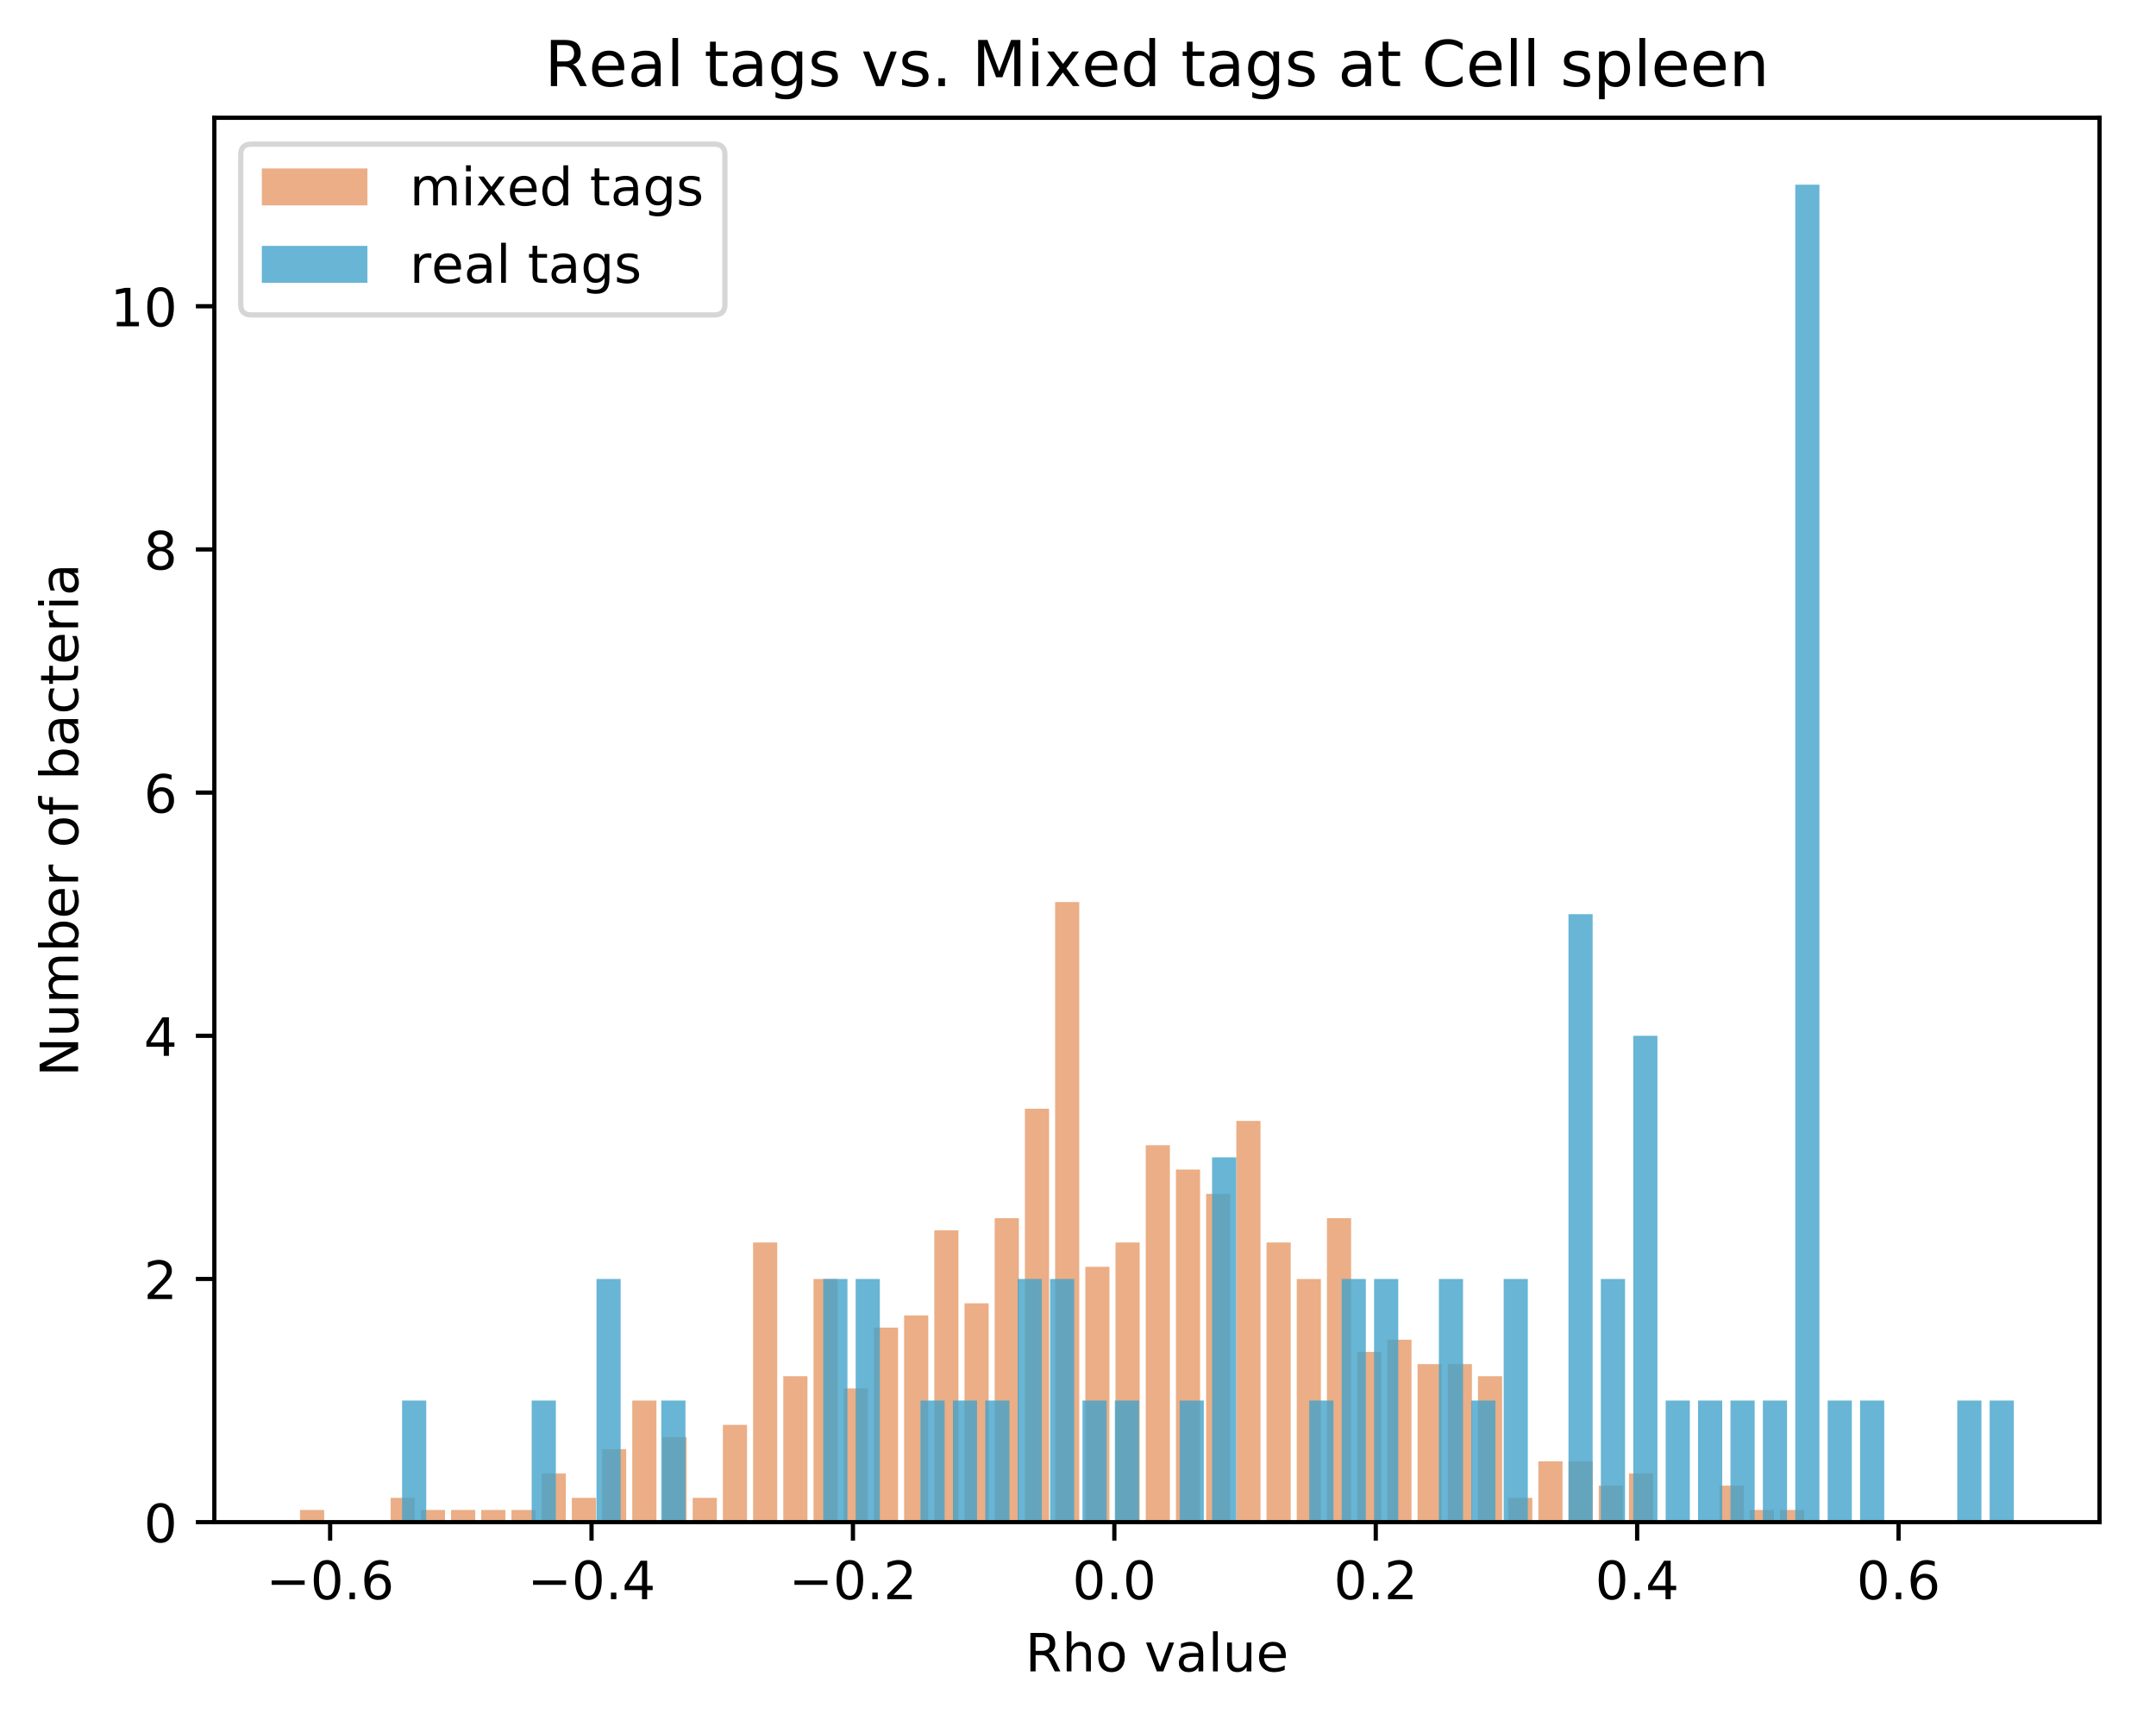 <?xml version="1.0" encoding="utf-8" standalone="no"?>
<!DOCTYPE svg PUBLIC "-//W3C//DTD SVG 1.1//EN"
  "http://www.w3.org/Graphics/SVG/1.1/DTD/svg11.dtd">
<!-- Created with matplotlib (https://matplotlib.org/) -->
<svg height="325.986pt" version="1.1" viewBox="0 0 408.423 325.986" width="408.423pt" xmlns="http://www.w3.org/2000/svg" xmlns:xlink="http://www.w3.org/1999/xlink">
 <defs>
  <style type="text/css">
*{stroke-linecap:butt;stroke-linejoin:round;}
  </style>
 </defs>
 <g id="figure_1">
  <g id="patch_1">
   <path d="M 0 325.986 
L 408.423 325.986 
L 408.423 0 
L 0 0 
z
" style="fill:#ffffff;"/>
  </g>
  <g id="axes_1">
   <g id="patch_2">
    <path d="M 40.603 288.43 
L 397.723 288.43 
L 397.723 22.318 
L 40.603 22.318 
z
" style="fill:#ffffff;"/>
   </g>
   <g id="patch_3">
    <path clip-path="url(#p58becca4ca)" d="M 56.836 288.43 
L 61.413 288.43 
L 61.413 286.126 
L 56.836 286.126 
z
" style="fill:#d95f0e;opacity:0.5;"/>
   </g>
   <g id="patch_4">
    <path clip-path="url(#p58becca4ca)" d="M 62.557 288.43 
L 67.135 288.43 
L 67.135 288.43 
L 62.557 288.43 
z
" style="fill:#d95f0e;opacity:0.5;"/>
   </g>
   <g id="patch_5">
    <path clip-path="url(#p58becca4ca)" d="M 68.279 288.43 
L 72.856 288.43 
L 72.856 288.43 
L 68.279 288.43 
z
" style="fill:#d95f0e;opacity:0.5;"/>
   </g>
   <g id="patch_6">
    <path clip-path="url(#p58becca4ca)" d="M 74.001 288.43 
L 78.578 288.43 
L 78.578 283.822 
L 74.001 283.822 
z
" style="fill:#d95f0e;opacity:0.5;"/>
   </g>
   <g id="patch_7">
    <path clip-path="url(#p58becca4ca)" d="M 79.722 288.43 
L 84.3 288.43 
L 84.3 286.126 
L 79.722 286.126 
z
" style="fill:#d95f0e;opacity:0.5;"/>
   </g>
   <g id="patch_8">
    <path clip-path="url(#p58becca4ca)" d="M 85.444 288.43 
L 90.021 288.43 
L 90.021 286.126 
L 85.444 286.126 
z
" style="fill:#d95f0e;opacity:0.5;"/>
   </g>
   <g id="patch_9">
    <path clip-path="url(#p58becca4ca)" d="M 91.166 288.43 
L 95.743 288.43 
L 95.743 286.126 
L 91.166 286.126 
z
" style="fill:#d95f0e;opacity:0.5;"/>
   </g>
   <g id="patch_10">
    <path clip-path="url(#p58becca4ca)" d="M 96.887 288.43 
L 101.464 288.43 
L 101.464 286.126 
L 96.887 286.126 
z
" style="fill:#d95f0e;opacity:0.5;"/>
   </g>
   <g id="patch_11">
    <path clip-path="url(#p58becca4ca)" d="M 102.609 288.43 
L 107.186 288.43 
L 107.186 279.214 
L 102.609 279.214 
z
" style="fill:#d95f0e;opacity:0.5;"/>
   </g>
   <g id="patch_12">
    <path clip-path="url(#p58becca4ca)" d="M 108.33 288.43 
L 112.908 288.43 
L 112.908 283.822 
L 108.33 283.822 
z
" style="fill:#d95f0e;opacity:0.5;"/>
   </g>
   <g id="patch_13">
    <path clip-path="url(#p58becca4ca)" d="M 114.052 288.43 
L 118.629 288.43 
L 118.629 274.606 
L 114.052 274.606 
z
" style="fill:#d95f0e;opacity:0.5;"/>
   </g>
   <g id="patch_14">
    <path clip-path="url(#p58becca4ca)" d="M 119.774 288.43 
L 124.351 288.43 
L 124.351 265.39 
L 119.774 265.39 
z
" style="fill:#d95f0e;opacity:0.5;"/>
   </g>
   <g id="patch_15">
    <path clip-path="url(#p58becca4ca)" d="M 125.495 288.43 
L 130.072 288.43 
L 130.072 272.302 
L 125.495 272.302 
z
" style="fill:#d95f0e;opacity:0.5;"/>
   </g>
   <g id="patch_16">
    <path clip-path="url(#p58becca4ca)" d="M 131.217 288.43 
L 135.794 288.43 
L 135.794 283.822 
L 131.217 283.822 
z
" style="fill:#d95f0e;opacity:0.5;"/>
   </g>
   <g id="patch_17">
    <path clip-path="url(#p58becca4ca)" d="M 136.938 288.43 
L 141.516 288.43 
L 141.516 269.998 
L 136.938 269.998 
z
" style="fill:#d95f0e;opacity:0.5;"/>
   </g>
   <g id="patch_18">
    <path clip-path="url(#p58becca4ca)" d="M 142.66 288.43 
L 147.237 288.43 
L 147.237 235.438 
L 142.66 235.438 
z
" style="fill:#d95f0e;opacity:0.5;"/>
   </g>
   <g id="patch_19">
    <path clip-path="url(#p58becca4ca)" d="M 148.382 288.43 
L 152.959 288.43 
L 152.959 260.782 
L 148.382 260.782 
z
" style="fill:#d95f0e;opacity:0.5;"/>
   </g>
   <g id="patch_20">
    <path clip-path="url(#p58becca4ca)" d="M 154.103 288.43 
L 158.68 288.43 
L 158.68 242.35 
L 154.103 242.35 
z
" style="fill:#d95f0e;opacity:0.5;"/>
   </g>
   <g id="patch_21">
    <path clip-path="url(#p58becca4ca)" d="M 159.825 288.43 
L 164.402 288.43 
L 164.402 263.086 
L 159.825 263.086 
z
" style="fill:#d95f0e;opacity:0.5;"/>
   </g>
   <g id="patch_22">
    <path clip-path="url(#p58becca4ca)" d="M 165.546 288.43 
L 170.124 288.43 
L 170.124 251.566 
L 165.546 251.566 
z
" style="fill:#d95f0e;opacity:0.5;"/>
   </g>
   <g id="patch_23">
    <path clip-path="url(#p58becca4ca)" d="M 171.268 288.43 
L 175.845 288.43 
L 175.845 249.262 
L 171.268 249.262 
z
" style="fill:#d95f0e;opacity:0.5;"/>
   </g>
   <g id="patch_24">
    <path clip-path="url(#p58becca4ca)" d="M 176.99 288.43 
L 181.567 288.43 
L 181.567 233.134 
L 176.99 233.134 
z
" style="fill:#d95f0e;opacity:0.5;"/>
   </g>
   <g id="patch_25">
    <path clip-path="url(#p58becca4ca)" d="M 182.711 288.43 
L 187.289 288.43 
L 187.289 246.958 
L 182.711 246.958 
z
" style="fill:#d95f0e;opacity:0.5;"/>
   </g>
   <g id="patch_26">
    <path clip-path="url(#p58becca4ca)" d="M 188.433 288.43 
L 193.01 288.43 
L 193.01 230.83 
L 188.433 230.83 
z
" style="fill:#d95f0e;opacity:0.5;"/>
   </g>
   <g id="patch_27">
    <path clip-path="url(#p58becca4ca)" d="M 194.154 288.43 
L 198.732 288.43 
L 198.732 210.094 
L 194.154 210.094 
z
" style="fill:#d95f0e;opacity:0.5;"/>
   </g>
   <g id="patch_28">
    <path clip-path="url(#p58becca4ca)" d="M 199.876 288.43 
L 204.453 288.43 
L 204.453 170.926 
L 199.876 170.926 
z
" style="fill:#d95f0e;opacity:0.5;"/>
   </g>
   <g id="patch_29">
    <path clip-path="url(#p58becca4ca)" d="M 205.598 288.43 
L 210.175 288.43 
L 210.175 240.046 
L 205.598 240.046 
z
" style="fill:#d95f0e;opacity:0.5;"/>
   </g>
   <g id="patch_30">
    <path clip-path="url(#p58becca4ca)" d="M 211.319 288.43 
L 215.897 288.43 
L 215.897 235.438 
L 211.319 235.438 
z
" style="fill:#d95f0e;opacity:0.5;"/>
   </g>
   <g id="patch_31">
    <path clip-path="url(#p58becca4ca)" d="M 217.041 288.43 
L 221.618 288.43 
L 221.618 217.006 
L 217.041 217.006 
z
" style="fill:#d95f0e;opacity:0.5;"/>
   </g>
   <g id="patch_32">
    <path clip-path="url(#p58becca4ca)" d="M 222.763 288.43 
L 227.34 288.43 
L 227.34 221.614 
L 222.763 221.614 
z
" style="fill:#d95f0e;opacity:0.5;"/>
   </g>
   <g id="patch_33">
    <path clip-path="url(#p58becca4ca)" d="M 228.484 288.43 
L 233.061 288.43 
L 233.061 226.222 
L 228.484 226.222 
z
" style="fill:#d95f0e;opacity:0.5;"/>
   </g>
   <g id="patch_34">
    <path clip-path="url(#p58becca4ca)" d="M 234.206 288.43 
L 238.783 288.43 
L 238.783 212.398 
L 234.206 212.398 
z
" style="fill:#d95f0e;opacity:0.5;"/>
   </g>
   <g id="patch_35">
    <path clip-path="url(#p58becca4ca)" d="M 239.927 288.43 
L 244.505 288.43 
L 244.505 235.438 
L 239.927 235.438 
z
" style="fill:#d95f0e;opacity:0.5;"/>
   </g>
   <g id="patch_36">
    <path clip-path="url(#p58becca4ca)" d="M 245.649 288.43 
L 250.226 288.43 
L 250.226 242.35 
L 245.649 242.35 
z
" style="fill:#d95f0e;opacity:0.5;"/>
   </g>
   <g id="patch_37">
    <path clip-path="url(#p58becca4ca)" d="M 251.371 288.43 
L 255.948 288.43 
L 255.948 230.83 
L 251.371 230.83 
z
" style="fill:#d95f0e;opacity:0.5;"/>
   </g>
   <g id="patch_38">
    <path clip-path="url(#p58becca4ca)" d="M 257.092 288.43 
L 261.669 288.43 
L 261.669 256.174 
L 257.092 256.174 
z
" style="fill:#d95f0e;opacity:0.5;"/>
   </g>
   <g id="patch_39">
    <path clip-path="url(#p58becca4ca)" d="M 262.814 288.43 
L 267.391 288.43 
L 267.391 253.87 
L 262.814 253.87 
z
" style="fill:#d95f0e;opacity:0.5;"/>
   </g>
   <g id="patch_40">
    <path clip-path="url(#p58becca4ca)" d="M 268.535 288.43 
L 273.113 288.43 
L 273.113 258.478 
L 268.535 258.478 
z
" style="fill:#d95f0e;opacity:0.5;"/>
   </g>
   <g id="patch_41">
    <path clip-path="url(#p58becca4ca)" d="M 274.257 288.43 
L 278.834 288.43 
L 278.834 258.478 
L 274.257 258.478 
z
" style="fill:#d95f0e;opacity:0.5;"/>
   </g>
   <g id="patch_42">
    <path clip-path="url(#p58becca4ca)" d="M 279.979 288.43 
L 284.556 288.43 
L 284.556 260.782 
L 279.979 260.782 
z
" style="fill:#d95f0e;opacity:0.5;"/>
   </g>
   <g id="patch_43">
    <path clip-path="url(#p58becca4ca)" d="M 285.7 288.43 
L 290.277 288.43 
L 290.277 283.822 
L 285.7 283.822 
z
" style="fill:#d95f0e;opacity:0.5;"/>
   </g>
   <g id="patch_44">
    <path clip-path="url(#p58becca4ca)" d="M 291.422 288.43 
L 295.999 288.43 
L 295.999 276.91 
L 291.422 276.91 
z
" style="fill:#d95f0e;opacity:0.5;"/>
   </g>
   <g id="patch_45">
    <path clip-path="url(#p58becca4ca)" d="M 297.143 288.43 
L 301.721 288.43 
L 301.721 276.91 
L 297.143 276.91 
z
" style="fill:#d95f0e;opacity:0.5;"/>
   </g>
   <g id="patch_46">
    <path clip-path="url(#p58becca4ca)" d="M 302.865 288.43 
L 307.442 288.43 
L 307.442 281.518 
L 302.865 281.518 
z
" style="fill:#d95f0e;opacity:0.5;"/>
   </g>
   <g id="patch_47">
    <path clip-path="url(#p58becca4ca)" d="M 308.587 288.43 
L 313.164 288.43 
L 313.164 279.214 
L 308.587 279.214 
z
" style="fill:#d95f0e;opacity:0.5;"/>
   </g>
   <g id="patch_48">
    <path clip-path="url(#p58becca4ca)" d="M 314.308 288.43 
L 318.886 288.43 
L 318.886 288.43 
L 314.308 288.43 
z
" style="fill:#d95f0e;opacity:0.5;"/>
   </g>
   <g id="patch_49">
    <path clip-path="url(#p58becca4ca)" d="M 320.03 288.43 
L 324.607 288.43 
L 324.607 288.43 
L 320.03 288.43 
z
" style="fill:#d95f0e;opacity:0.5;"/>
   </g>
   <g id="patch_50">
    <path clip-path="url(#p58becca4ca)" d="M 325.751 288.43 
L 330.329 288.43 
L 330.329 281.518 
L 325.751 281.518 
z
" style="fill:#d95f0e;opacity:0.5;"/>
   </g>
   <g id="patch_51">
    <path clip-path="url(#p58becca4ca)" d="M 331.473 288.43 
L 336.05 288.43 
L 336.05 286.126 
L 331.473 286.126 
z
" style="fill:#d95f0e;opacity:0.5;"/>
   </g>
   <g id="patch_52">
    <path clip-path="url(#p58becca4ca)" d="M 337.195 288.43 
L 341.772 288.43 
L 341.772 286.126 
L 337.195 286.126 
z
" style="fill:#d95f0e;opacity:0.5;"/>
   </g>
   <g id="patch_53">
    <path clip-path="url(#p58becca4ca)" d="M 76.169 288.43 
L 80.746 288.43 
L 80.746 265.39 
L 76.169 265.39 
z
" style="fill:#43a2ca;opacity:0.8;"/>
   </g>
   <g id="patch_54">
    <path clip-path="url(#p58becca4ca)" d="M 82.307 288.43 
L 86.884 288.43 
L 86.884 288.43 
L 82.307 288.43 
z
" style="fill:#43a2ca;opacity:0.8;"/>
   </g>
   <g id="patch_55">
    <path clip-path="url(#p58becca4ca)" d="M 88.444 288.43 
L 93.021 288.43 
L 93.021 288.43 
L 88.444 288.43 
z
" style="fill:#43a2ca;opacity:0.8;"/>
   </g>
   <g id="patch_56">
    <path clip-path="url(#p58becca4ca)" d="M 94.582 288.43 
L 99.159 288.43 
L 99.159 288.43 
L 94.582 288.43 
z
" style="fill:#43a2ca;opacity:0.8;"/>
   </g>
   <g id="patch_57">
    <path clip-path="url(#p58becca4ca)" d="M 100.719 288.43 
L 105.297 288.43 
L 105.297 265.39 
L 100.719 265.39 
z
" style="fill:#43a2ca;opacity:0.8;"/>
   </g>
   <g id="patch_58">
    <path clip-path="url(#p58becca4ca)" d="M 106.857 288.43 
L 111.434 288.43 
L 111.434 288.43 
L 106.857 288.43 
z
" style="fill:#43a2ca;opacity:0.8;"/>
   </g>
   <g id="patch_59">
    <path clip-path="url(#p58becca4ca)" d="M 112.995 288.43 
L 117.572 288.43 
L 117.572 242.35 
L 112.995 242.35 
z
" style="fill:#43a2ca;opacity:0.8;"/>
   </g>
   <g id="patch_60">
    <path clip-path="url(#p58becca4ca)" d="M 119.132 288.43 
L 123.71 288.43 
L 123.71 288.43 
L 119.132 288.43 
z
" style="fill:#43a2ca;opacity:0.8;"/>
   </g>
   <g id="patch_61">
    <path clip-path="url(#p58becca4ca)" d="M 125.27 288.43 
L 129.847 288.43 
L 129.847 265.39 
L 125.27 265.39 
z
" style="fill:#43a2ca;opacity:0.8;"/>
   </g>
   <g id="patch_62">
    <path clip-path="url(#p58becca4ca)" d="M 131.408 288.43 
L 135.985 288.43 
L 135.985 288.43 
L 131.408 288.43 
z
" style="fill:#43a2ca;opacity:0.8;"/>
   </g>
   <g id="patch_63">
    <path clip-path="url(#p58becca4ca)" d="M 137.545 288.43 
L 142.123 288.43 
L 142.123 288.43 
L 137.545 288.43 
z
" style="fill:#43a2ca;opacity:0.8;"/>
   </g>
   <g id="patch_64">
    <path clip-path="url(#p58becca4ca)" d="M 143.683 288.43 
L 148.26 288.43 
L 148.26 288.43 
L 143.683 288.43 
z
" style="fill:#43a2ca;opacity:0.8;"/>
   </g>
   <g id="patch_65">
    <path clip-path="url(#p58becca4ca)" d="M 149.821 288.43 
L 154.398 288.43 
L 154.398 288.43 
L 149.821 288.43 
z
" style="fill:#43a2ca;opacity:0.8;"/>
   </g>
   <g id="patch_66">
    <path clip-path="url(#p58becca4ca)" d="M 155.958 288.43 
L 160.535 288.43 
L 160.535 242.35 
L 155.958 242.35 
z
" style="fill:#43a2ca;opacity:0.8;"/>
   </g>
   <g id="patch_67">
    <path clip-path="url(#p58becca4ca)" d="M 162.096 288.43 
L 166.673 288.43 
L 166.673 242.35 
L 162.096 242.35 
z
" style="fill:#43a2ca;opacity:0.8;"/>
   </g>
   <g id="patch_68">
    <path clip-path="url(#p58becca4ca)" d="M 168.233 288.43 
L 172.811 288.43 
L 172.811 288.43 
L 168.233 288.43 
z
" style="fill:#43a2ca;opacity:0.8;"/>
   </g>
   <g id="patch_69">
    <path clip-path="url(#p58becca4ca)" d="M 174.371 288.43 
L 178.948 288.43 
L 178.948 265.39 
L 174.371 265.39 
z
" style="fill:#43a2ca;opacity:0.8;"/>
   </g>
   <g id="patch_70">
    <path clip-path="url(#p58becca4ca)" d="M 180.509 288.43 
L 185.086 288.43 
L 185.086 265.39 
L 180.509 265.39 
z
" style="fill:#43a2ca;opacity:0.8;"/>
   </g>
   <g id="patch_71">
    <path clip-path="url(#p58becca4ca)" d="M 186.646 288.43 
L 191.224 288.43 
L 191.224 265.39 
L 186.646 265.39 
z
" style="fill:#43a2ca;opacity:0.8;"/>
   </g>
   <g id="patch_72">
    <path clip-path="url(#p58becca4ca)" d="M 192.784 288.43 
L 197.361 288.43 
L 197.361 242.35 
L 192.784 242.35 
z
" style="fill:#43a2ca;opacity:0.8;"/>
   </g>
   <g id="patch_73">
    <path clip-path="url(#p58becca4ca)" d="M 198.922 288.43 
L 203.499 288.43 
L 203.499 242.35 
L 198.922 242.35 
z
" style="fill:#43a2ca;opacity:0.8;"/>
   </g>
   <g id="patch_74">
    <path clip-path="url(#p58becca4ca)" d="M 205.059 288.43 
L 209.637 288.43 
L 209.637 265.39 
L 205.059 265.39 
z
" style="fill:#43a2ca;opacity:0.8;"/>
   </g>
   <g id="patch_75">
    <path clip-path="url(#p58becca4ca)" d="M 211.197 288.43 
L 215.774 288.43 
L 215.774 265.39 
L 211.197 265.39 
z
" style="fill:#43a2ca;opacity:0.8;"/>
   </g>
   <g id="patch_76">
    <path clip-path="url(#p58becca4ca)" d="M 217.335 288.43 
L 221.912 288.43 
L 221.912 288.43 
L 217.335 288.43 
z
" style="fill:#43a2ca;opacity:0.8;"/>
   </g>
   <g id="patch_77">
    <path clip-path="url(#p58becca4ca)" d="M 223.472 288.43 
L 228.049 288.43 
L 228.049 265.39 
L 223.472 265.39 
z
" style="fill:#43a2ca;opacity:0.8;"/>
   </g>
   <g id="patch_78">
    <path clip-path="url(#p58becca4ca)" d="M 229.61 288.43 
L 234.187 288.43 
L 234.187 219.31 
L 229.61 219.31 
z
" style="fill:#43a2ca;opacity:0.8;"/>
   </g>
   <g id="patch_79">
    <path clip-path="url(#p58becca4ca)" d="M 235.747 288.43 
L 240.325 288.43 
L 240.325 288.43 
L 235.747 288.43 
z
" style="fill:#43a2ca;opacity:0.8;"/>
   </g>
   <g id="patch_80">
    <path clip-path="url(#p58becca4ca)" d="M 241.885 288.43 
L 246.462 288.43 
L 246.462 288.43 
L 241.885 288.43 
z
" style="fill:#43a2ca;opacity:0.8;"/>
   </g>
   <g id="patch_81">
    <path clip-path="url(#p58becca4ca)" d="M 248.023 288.43 
L 252.6 288.43 
L 252.6 265.39 
L 248.023 265.39 
z
" style="fill:#43a2ca;opacity:0.8;"/>
   </g>
   <g id="patch_82">
    <path clip-path="url(#p58becca4ca)" d="M 254.16 288.43 
L 258.738 288.43 
L 258.738 242.35 
L 254.16 242.35 
z
" style="fill:#43a2ca;opacity:0.8;"/>
   </g>
   <g id="patch_83">
    <path clip-path="url(#p58becca4ca)" d="M 260.298 288.43 
L 264.875 288.43 
L 264.875 242.35 
L 260.298 242.35 
z
" style="fill:#43a2ca;opacity:0.8;"/>
   </g>
   <g id="patch_84">
    <path clip-path="url(#p58becca4ca)" d="M 266.436 288.43 
L 271.013 288.43 
L 271.013 288.43 
L 266.436 288.43 
z
" style="fill:#43a2ca;opacity:0.8;"/>
   </g>
   <g id="patch_85">
    <path clip-path="url(#p58becca4ca)" d="M 272.573 288.43 
L 277.151 288.43 
L 277.151 242.35 
L 272.573 242.35 
z
" style="fill:#43a2ca;opacity:0.8;"/>
   </g>
   <g id="patch_86">
    <path clip-path="url(#p58becca4ca)" d="M 278.711 288.43 
L 283.288 288.43 
L 283.288 265.39 
L 278.711 265.39 
z
" style="fill:#43a2ca;opacity:0.8;"/>
   </g>
   <g id="patch_87">
    <path clip-path="url(#p58becca4ca)" d="M 284.849 288.43 
L 289.426 288.43 
L 289.426 242.35 
L 284.849 242.35 
z
" style="fill:#43a2ca;opacity:0.8;"/>
   </g>
   <g id="patch_88">
    <path clip-path="url(#p58becca4ca)" d="M 290.986 288.43 
L 295.563 288.43 
L 295.563 288.43 
L 290.986 288.43 
z
" style="fill:#43a2ca;opacity:0.8;"/>
   </g>
   <g id="patch_89">
    <path clip-path="url(#p58becca4ca)" d="M 297.124 288.43 
L 301.701 288.43 
L 301.701 173.23 
L 297.124 173.23 
z
" style="fill:#43a2ca;opacity:0.8;"/>
   </g>
   <g id="patch_90">
    <path clip-path="url(#p58becca4ca)" d="M 303.261 288.43 
L 307.839 288.43 
L 307.839 242.35 
L 303.261 242.35 
z
" style="fill:#43a2ca;opacity:0.8;"/>
   </g>
   <g id="patch_91">
    <path clip-path="url(#p58becca4ca)" d="M 309.399 288.43 
L 313.976 288.43 
L 313.976 196.27 
L 309.399 196.27 
z
" style="fill:#43a2ca;opacity:0.8;"/>
   </g>
   <g id="patch_92">
    <path clip-path="url(#p58becca4ca)" d="M 315.537 288.43 
L 320.114 288.43 
L 320.114 265.39 
L 315.537 265.39 
z
" style="fill:#43a2ca;opacity:0.8;"/>
   </g>
   <g id="patch_93">
    <path clip-path="url(#p58becca4ca)" d="M 321.674 288.43 
L 326.252 288.43 
L 326.252 265.39 
L 321.674 265.39 
z
" style="fill:#43a2ca;opacity:0.8;"/>
   </g>
   <g id="patch_94">
    <path clip-path="url(#p58becca4ca)" d="M 327.812 288.43 
L 332.389 288.43 
L 332.389 265.39 
L 327.812 265.39 
z
" style="fill:#43a2ca;opacity:0.8;"/>
   </g>
   <g id="patch_95">
    <path clip-path="url(#p58becca4ca)" d="M 333.95 288.43 
L 338.527 288.43 
L 338.527 265.39 
L 333.95 265.39 
z
" style="fill:#43a2ca;opacity:0.8;"/>
   </g>
   <g id="patch_96">
    <path clip-path="url(#p58becca4ca)" d="M 340.087 288.43 
L 344.665 288.43 
L 344.665 34.99 
L 340.087 34.99 
z
" style="fill:#43a2ca;opacity:0.8;"/>
   </g>
   <g id="patch_97">
    <path clip-path="url(#p58becca4ca)" d="M 346.225 288.43 
L 350.802 288.43 
L 350.802 265.39 
L 346.225 265.39 
z
" style="fill:#43a2ca;opacity:0.8;"/>
   </g>
   <g id="patch_98">
    <path clip-path="url(#p58becca4ca)" d="M 352.363 288.43 
L 356.94 288.43 
L 356.94 265.39 
L 352.363 265.39 
z
" style="fill:#43a2ca;opacity:0.8;"/>
   </g>
   <g id="patch_99">
    <path clip-path="url(#p58becca4ca)" d="M 358.5 288.43 
L 363.077 288.43 
L 363.077 288.43 
L 358.5 288.43 
z
" style="fill:#43a2ca;opacity:0.8;"/>
   </g>
   <g id="patch_100">
    <path clip-path="url(#p58becca4ca)" d="M 364.638 288.43 
L 369.215 288.43 
L 369.215 288.43 
L 364.638 288.43 
z
" style="fill:#43a2ca;opacity:0.8;"/>
   </g>
   <g id="patch_101">
    <path clip-path="url(#p58becca4ca)" d="M 370.775 288.43 
L 375.353 288.43 
L 375.353 265.39 
L 370.775 265.39 
z
" style="fill:#43a2ca;opacity:0.8;"/>
   </g>
   <g id="patch_102">
    <path clip-path="url(#p58becca4ca)" d="M 376.913 288.43 
L 381.49 288.43 
L 381.49 265.39 
L 376.913 265.39 
z
" style="fill:#43a2ca;opacity:0.8;"/>
   </g>
   <g id="matplotlib.axis_1">
    <g id="xtick_1">
     <g id="line2d_1">
      <defs>
       <path d="M 0 0 
L 0 3.5 
" id="m02b718c720" style="stroke:#000000;stroke-width:0.8;"/>
      </defs>
      <g>
       <use style="stroke:#000000;stroke-width:0.8;" x="62.538" xlink:href="#m02b718c720" y="288.43"/>
      </g>
     </g>
     <g id="text_1">
      <!-- −0.6 -->
      <defs>
       <path d="M 10.594 35.5 
L 73.188 35.5 
L 73.188 27.203 
L 10.594 27.203 
z
" id="DejaVuSans-8722"/>
       <path d="M 31.781 66.406 
Q 24.172 66.406 20.328 58.906 
Q 16.5 51.422 16.5 36.375 
Q 16.5 21.391 20.328 13.891 
Q 24.172 6.391 31.781 6.391 
Q 39.453 6.391 43.281 13.891 
Q 47.125 21.391 47.125 36.375 
Q 47.125 51.422 43.281 58.906 
Q 39.453 66.406 31.781 66.406 
z
M 31.781 74.219 
Q 44.047 74.219 50.516 64.516 
Q 56.984 54.828 56.984 36.375 
Q 56.984 17.969 50.516 8.266 
Q 44.047 -1.422 31.781 -1.422 
Q 19.531 -1.422 13.062 8.266 
Q 6.594 17.969 6.594 36.375 
Q 6.594 54.828 13.062 64.516 
Q 19.531 74.219 31.781 74.219 
z
" id="DejaVuSans-48"/>
       <path d="M 10.688 12.406 
L 21 12.406 
L 21 0 
L 10.688 0 
z
" id="DejaVuSans-46"/>
       <path d="M 33.016 40.375 
Q 26.375 40.375 22.484 35.828 
Q 18.609 31.297 18.609 23.391 
Q 18.609 15.531 22.484 10.953 
Q 26.375 6.391 33.016 6.391 
Q 39.656 6.391 43.531 10.953 
Q 47.406 15.531 47.406 23.391 
Q 47.406 31.297 43.531 35.828 
Q 39.656 40.375 33.016 40.375 
z
M 52.594 71.297 
L 52.594 62.312 
Q 48.875 64.062 45.094 64.984 
Q 41.312 65.922 37.594 65.922 
Q 27.828 65.922 22.672 59.328 
Q 17.531 52.734 16.797 39.406 
Q 19.672 43.656 24.016 45.922 
Q 28.375 48.188 33.594 48.188 
Q 44.578 48.188 50.953 41.516 
Q 57.328 34.859 57.328 23.391 
Q 57.328 12.156 50.688 5.359 
Q 44.047 -1.422 33.016 -1.422 
Q 20.359 -1.422 13.672 8.266 
Q 6.984 17.969 6.984 36.375 
Q 6.984 53.656 15.188 63.938 
Q 23.391 74.219 37.203 74.219 
Q 40.922 74.219 44.703 73.484 
Q 48.484 72.75 52.594 71.297 
z
" id="DejaVuSans-54"/>
      </defs>
      <g transform="translate(50.397 303.029)scale(0.1 -0.1)">
       <use xlink:href="#DejaVuSans-8722"/>
       <use x="83.789" xlink:href="#DejaVuSans-48"/>
       <use x="147.412" xlink:href="#DejaVuSans-46"/>
       <use x="179.199" xlink:href="#DejaVuSans-54"/>
      </g>
     </g>
    </g>
    <g id="xtick_2">
     <g id="line2d_2">
      <g>
       <use style="stroke:#000000;stroke-width:0.8;" x="112.058" xlink:href="#m02b718c720" y="288.43"/>
      </g>
     </g>
     <g id="text_2">
      <!-- −0.4 -->
      <defs>
       <path d="M 37.797 64.312 
L 12.891 25.391 
L 37.797 25.391 
z
M 35.203 72.906 
L 47.609 72.906 
L 47.609 25.391 
L 58.016 25.391 
L 58.016 17.188 
L 47.609 17.188 
L 47.609 0 
L 37.797 0 
L 37.797 17.188 
L 4.891 17.188 
L 4.891 26.703 
z
" id="DejaVuSans-52"/>
      </defs>
      <g transform="translate(99.917 303.029)scale(0.1 -0.1)">
       <use xlink:href="#DejaVuSans-8722"/>
       <use x="83.789" xlink:href="#DejaVuSans-48"/>
       <use x="147.412" xlink:href="#DejaVuSans-46"/>
       <use x="179.199" xlink:href="#DejaVuSans-52"/>
      </g>
     </g>
    </g>
    <g id="xtick_3">
     <g id="line2d_3">
      <g>
       <use style="stroke:#000000;stroke-width:0.8;" x="161.578" xlink:href="#m02b718c720" y="288.43"/>
      </g>
     </g>
     <g id="text_3">
      <!-- −0.2 -->
      <defs>
       <path d="M 19.188 8.297 
L 53.609 8.297 
L 53.609 0 
L 7.328 0 
L 7.328 8.297 
Q 12.938 14.109 22.625 23.891 
Q 32.328 33.688 34.812 36.531 
Q 39.547 41.844 41.422 45.531 
Q 43.312 49.219 43.312 52.781 
Q 43.312 58.594 39.234 62.25 
Q 35.156 65.922 28.609 65.922 
Q 23.969 65.922 18.812 64.312 
Q 13.672 62.703 7.812 59.422 
L 7.812 69.391 
Q 13.766 71.781 18.938 73 
Q 24.125 74.219 28.422 74.219 
Q 39.75 74.219 46.484 68.547 
Q 53.219 62.891 53.219 53.422 
Q 53.219 48.922 51.531 44.891 
Q 49.859 40.875 45.406 35.406 
Q 44.188 33.984 37.641 27.219 
Q 31.109 20.453 19.188 8.297 
z
" id="DejaVuSans-50"/>
      </defs>
      <g transform="translate(149.436 303.029)scale(0.1 -0.1)">
       <use xlink:href="#DejaVuSans-8722"/>
       <use x="83.789" xlink:href="#DejaVuSans-48"/>
       <use x="147.412" xlink:href="#DejaVuSans-46"/>
       <use x="179.199" xlink:href="#DejaVuSans-50"/>
      </g>
     </g>
    </g>
    <g id="xtick_4">
     <g id="line2d_4">
      <g>
       <use style="stroke:#000000;stroke-width:0.8;" x="211.097" xlink:href="#m02b718c720" y="288.43"/>
      </g>
     </g>
     <g id="text_4">
      <!-- 0.0 -->
      <g transform="translate(203.146 303.029)scale(0.1 -0.1)">
       <use xlink:href="#DejaVuSans-48"/>
       <use x="63.623" xlink:href="#DejaVuSans-46"/>
       <use x="95.41" xlink:href="#DejaVuSans-48"/>
      </g>
     </g>
    </g>
    <g id="xtick_5">
     <g id="line2d_5">
      <g>
       <use style="stroke:#000000;stroke-width:0.8;" x="260.617" xlink:href="#m02b718c720" y="288.43"/>
      </g>
     </g>
     <g id="text_5">
      <!-- 0.2 -->
      <g transform="translate(252.665 303.029)scale(0.1 -0.1)">
       <use xlink:href="#DejaVuSans-48"/>
       <use x="63.623" xlink:href="#DejaVuSans-46"/>
       <use x="95.41" xlink:href="#DejaVuSans-50"/>
      </g>
     </g>
    </g>
    <g id="xtick_6">
     <g id="line2d_6">
      <g>
       <use style="stroke:#000000;stroke-width:0.8;" x="310.136" xlink:href="#m02b718c720" y="288.43"/>
      </g>
     </g>
     <g id="text_6">
      <!-- 0.4 -->
      <g transform="translate(302.185 303.029)scale(0.1 -0.1)">
       <use xlink:href="#DejaVuSans-48"/>
       <use x="63.623" xlink:href="#DejaVuSans-46"/>
       <use x="95.41" xlink:href="#DejaVuSans-52"/>
      </g>
     </g>
    </g>
    <g id="xtick_7">
     <g id="line2d_7">
      <g>
       <use style="stroke:#000000;stroke-width:0.8;" x="359.656" xlink:href="#m02b718c720" y="288.43"/>
      </g>
     </g>
     <g id="text_7">
      <!-- 0.6 -->
      <g transform="translate(351.704 303.029)scale(0.1 -0.1)">
       <use xlink:href="#DejaVuSans-48"/>
       <use x="63.623" xlink:href="#DejaVuSans-46"/>
       <use x="95.41" xlink:href="#DejaVuSans-54"/>
      </g>
     </g>
    </g>
    <g id="text_8">
     <!-- Rho value -->
     <defs>
      <path d="M 44.391 34.188 
Q 47.562 33.109 50.562 29.594 
Q 53.562 26.078 56.594 19.922 
L 66.609 0 
L 56 0 
L 46.688 18.703 
Q 43.062 26.031 39.672 28.422 
Q 36.281 30.812 30.422 30.812 
L 19.672 30.812 
L 19.672 0 
L 9.812 0 
L 9.812 72.906 
L 32.078 72.906 
Q 44.578 72.906 50.734 67.672 
Q 56.891 62.453 56.891 51.906 
Q 56.891 45.016 53.688 40.469 
Q 50.484 35.938 44.391 34.188 
z
M 19.672 64.797 
L 19.672 38.922 
L 32.078 38.922 
Q 39.203 38.922 42.844 42.219 
Q 46.484 45.516 46.484 51.906 
Q 46.484 58.297 42.844 61.547 
Q 39.203 64.797 32.078 64.797 
z
" id="DejaVuSans-82"/>
      <path d="M 54.891 33.016 
L 54.891 0 
L 45.906 0 
L 45.906 32.719 
Q 45.906 40.484 42.875 44.328 
Q 39.844 48.188 33.797 48.188 
Q 26.516 48.188 22.312 43.547 
Q 18.109 38.922 18.109 30.906 
L 18.109 0 
L 9.078 0 
L 9.078 75.984 
L 18.109 75.984 
L 18.109 46.188 
Q 21.344 51.125 25.703 53.562 
Q 30.078 56 35.797 56 
Q 45.219 56 50.047 50.172 
Q 54.891 44.344 54.891 33.016 
z
" id="DejaVuSans-104"/>
      <path d="M 30.609 48.391 
Q 23.391 48.391 19.188 42.75 
Q 14.984 37.109 14.984 27.297 
Q 14.984 17.484 19.156 11.844 
Q 23.344 6.203 30.609 6.203 
Q 37.797 6.203 41.984 11.859 
Q 46.188 17.531 46.188 27.297 
Q 46.188 37.016 41.984 42.703 
Q 37.797 48.391 30.609 48.391 
z
M 30.609 56 
Q 42.328 56 49.016 48.375 
Q 55.719 40.766 55.719 27.297 
Q 55.719 13.875 49.016 6.219 
Q 42.328 -1.422 30.609 -1.422 
Q 18.844 -1.422 12.172 6.219 
Q 5.516 13.875 5.516 27.297 
Q 5.516 40.766 12.172 48.375 
Q 18.844 56 30.609 56 
z
" id="DejaVuSans-111"/>
      <path id="DejaVuSans-32"/>
      <path d="M 2.984 54.688 
L 12.5 54.688 
L 29.594 8.797 
L 46.688 54.688 
L 56.203 54.688 
L 35.688 0 
L 23.484 0 
z
" id="DejaVuSans-118"/>
      <path d="M 34.281 27.484 
Q 23.391 27.484 19.188 25 
Q 14.984 22.516 14.984 16.5 
Q 14.984 11.719 18.141 8.906 
Q 21.297 6.109 26.703 6.109 
Q 34.188 6.109 38.703 11.406 
Q 43.219 16.703 43.219 25.484 
L 43.219 27.484 
z
M 52.203 31.203 
L 52.203 0 
L 43.219 0 
L 43.219 8.297 
Q 40.141 3.328 35.547 0.953 
Q 30.953 -1.422 24.312 -1.422 
Q 15.922 -1.422 10.953 3.297 
Q 6 8.016 6 15.922 
Q 6 25.141 12.172 29.828 
Q 18.359 34.516 30.609 34.516 
L 43.219 34.516 
L 43.219 35.406 
Q 43.219 41.609 39.141 45 
Q 35.062 48.391 27.688 48.391 
Q 23 48.391 18.547 47.266 
Q 14.109 46.141 10.016 43.891 
L 10.016 52.203 
Q 14.938 54.109 19.578 55.047 
Q 24.219 56 28.609 56 
Q 40.484 56 46.344 49.844 
Q 52.203 43.703 52.203 31.203 
z
" id="DejaVuSans-97"/>
      <path d="M 9.422 75.984 
L 18.406 75.984 
L 18.406 0 
L 9.422 0 
z
" id="DejaVuSans-108"/>
      <path d="M 8.5 21.578 
L 8.5 54.688 
L 17.484 54.688 
L 17.484 21.922 
Q 17.484 14.156 20.5 10.266 
Q 23.531 6.391 29.594 6.391 
Q 36.859 6.391 41.078 11.031 
Q 45.312 15.672 45.312 23.688 
L 45.312 54.688 
L 54.297 54.688 
L 54.297 0 
L 45.312 0 
L 45.312 8.406 
Q 42.047 3.422 37.719 1 
Q 33.406 -1.422 27.688 -1.422 
Q 18.266 -1.422 13.375 4.438 
Q 8.5 10.297 8.5 21.578 
z
M 31.109 56 
z
" id="DejaVuSans-117"/>
      <path d="M 56.203 29.594 
L 56.203 25.203 
L 14.891 25.203 
Q 15.484 15.922 20.484 11.062 
Q 25.484 6.203 34.422 6.203 
Q 39.594 6.203 44.453 7.469 
Q 49.312 8.734 54.109 11.281 
L 54.109 2.781 
Q 49.266 0.734 44.188 -0.344 
Q 39.109 -1.422 33.891 -1.422 
Q 20.797 -1.422 13.156 6.188 
Q 5.516 13.812 5.516 26.812 
Q 5.516 40.234 12.766 48.109 
Q 20.016 56 32.328 56 
Q 43.359 56 49.781 48.891 
Q 56.203 41.797 56.203 29.594 
z
M 47.219 32.234 
Q 47.125 39.594 43.094 43.984 
Q 39.062 48.391 32.422 48.391 
Q 24.906 48.391 20.391 44.141 
Q 15.875 39.891 15.188 32.172 
z
" id="DejaVuSans-101"/>
     </defs>
     <g transform="translate(194.214 316.707)scale(0.1 -0.1)">
      <use xlink:href="#DejaVuSans-82"/>
      <use x="69.482" xlink:href="#DejaVuSans-104"/>
      <use x="132.861" xlink:href="#DejaVuSans-111"/>
      <use x="194.043" xlink:href="#DejaVuSans-32"/>
      <use x="225.83" xlink:href="#DejaVuSans-118"/>
      <use x="285.01" xlink:href="#DejaVuSans-97"/>
      <use x="346.289" xlink:href="#DejaVuSans-108"/>
      <use x="374.072" xlink:href="#DejaVuSans-117"/>
      <use x="437.451" xlink:href="#DejaVuSans-101"/>
     </g>
    </g>
   </g>
   <g id="matplotlib.axis_2">
    <g id="ytick_1">
     <g id="line2d_8">
      <defs>
       <path d="M 0 0 
L -3.5 0 
" id="mcc3d4bb705" style="stroke:#000000;stroke-width:0.8;"/>
      </defs>
      <g>
       <use style="stroke:#000000;stroke-width:0.8;" x="40.603" xlink:href="#mcc3d4bb705" y="288.43"/>
      </g>
     </g>
     <g id="text_9">
      <!-- 0 -->
      <g transform="translate(27.241 292.229)scale(0.1 -0.1)">
       <use xlink:href="#DejaVuSans-48"/>
      </g>
     </g>
    </g>
    <g id="ytick_2">
     <g id="line2d_9">
      <g>
       <use style="stroke:#000000;stroke-width:0.8;" x="40.603" xlink:href="#mcc3d4bb705" y="242.35"/>
      </g>
     </g>
     <g id="text_10">
      <!-- 2 -->
      <g transform="translate(27.241 246.149)scale(0.1 -0.1)">
       <use xlink:href="#DejaVuSans-50"/>
      </g>
     </g>
    </g>
    <g id="ytick_3">
     <g id="line2d_10">
      <g>
       <use style="stroke:#000000;stroke-width:0.8;" x="40.603" xlink:href="#mcc3d4bb705" y="196.27"/>
      </g>
     </g>
     <g id="text_11">
      <!-- 4 -->
      <g transform="translate(27.241 200.069)scale(0.1 -0.1)">
       <use xlink:href="#DejaVuSans-52"/>
      </g>
     </g>
    </g>
    <g id="ytick_4">
     <g id="line2d_11">
      <g>
       <use style="stroke:#000000;stroke-width:0.8;" x="40.603" xlink:href="#mcc3d4bb705" y="150.19"/>
      </g>
     </g>
     <g id="text_12">
      <!-- 6 -->
      <g transform="translate(27.241 153.989)scale(0.1 -0.1)">
       <use xlink:href="#DejaVuSans-54"/>
      </g>
     </g>
    </g>
    <g id="ytick_5">
     <g id="line2d_12">
      <g>
       <use style="stroke:#000000;stroke-width:0.8;" x="40.603" xlink:href="#mcc3d4bb705" y="104.11"/>
      </g>
     </g>
     <g id="text_13">
      <!-- 8 -->
      <defs>
       <path d="M 31.781 34.625 
Q 24.75 34.625 20.719 30.859 
Q 16.703 27.094 16.703 20.516 
Q 16.703 13.922 20.719 10.156 
Q 24.75 6.391 31.781 6.391 
Q 38.812 6.391 42.859 10.172 
Q 46.922 13.969 46.922 20.516 
Q 46.922 27.094 42.891 30.859 
Q 38.875 34.625 31.781 34.625 
z
M 21.922 38.812 
Q 15.578 40.375 12.031 44.719 
Q 8.5 49.078 8.5 55.328 
Q 8.5 64.062 14.719 69.141 
Q 20.953 74.219 31.781 74.219 
Q 42.672 74.219 48.875 69.141 
Q 55.078 64.062 55.078 55.328 
Q 55.078 49.078 51.531 44.719 
Q 48 40.375 41.703 38.812 
Q 48.828 37.156 52.797 32.312 
Q 56.781 27.484 56.781 20.516 
Q 56.781 9.906 50.312 4.234 
Q 43.844 -1.422 31.781 -1.422 
Q 19.734 -1.422 13.25 4.234 
Q 6.781 9.906 6.781 20.516 
Q 6.781 27.484 10.781 32.312 
Q 14.797 37.156 21.922 38.812 
z
M 18.312 54.391 
Q 18.312 48.734 21.844 45.562 
Q 25.391 42.391 31.781 42.391 
Q 38.141 42.391 41.719 45.562 
Q 45.312 48.734 45.312 54.391 
Q 45.312 60.062 41.719 63.234 
Q 38.141 66.406 31.781 66.406 
Q 25.391 66.406 21.844 63.234 
Q 18.312 60.062 18.312 54.391 
z
" id="DejaVuSans-56"/>
      </defs>
      <g transform="translate(27.241 107.909)scale(0.1 -0.1)">
       <use xlink:href="#DejaVuSans-56"/>
      </g>
     </g>
    </g>
    <g id="ytick_6">
     <g id="line2d_13">
      <g>
       <use style="stroke:#000000;stroke-width:0.8;" x="40.603" xlink:href="#mcc3d4bb705" y="58.03"/>
      </g>
     </g>
     <g id="text_14">
      <!-- 10 -->
      <defs>
       <path d="M 12.406 8.297 
L 28.516 8.297 
L 28.516 63.922 
L 10.984 60.406 
L 10.984 69.391 
L 28.422 72.906 
L 38.281 72.906 
L 38.281 8.297 
L 54.391 8.297 
L 54.391 0 
L 12.406 0 
z
" id="DejaVuSans-49"/>
      </defs>
      <g transform="translate(20.878 61.829)scale(0.1 -0.1)">
       <use xlink:href="#DejaVuSans-49"/>
       <use x="63.623" xlink:href="#DejaVuSans-48"/>
      </g>
     </g>
    </g>
    <g id="text_15">
     <!-- Number of bacteria -->
     <defs>
      <path d="M 9.812 72.906 
L 23.094 72.906 
L 55.422 11.922 
L 55.422 72.906 
L 64.984 72.906 
L 64.984 0 
L 51.703 0 
L 19.391 60.984 
L 19.391 0 
L 9.812 0 
z
" id="DejaVuSans-78"/>
      <path d="M 52 44.188 
Q 55.375 50.25 60.062 53.125 
Q 64.75 56 71.094 56 
Q 79.641 56 84.281 50.016 
Q 88.922 44.047 88.922 33.016 
L 88.922 0 
L 79.891 0 
L 79.891 32.719 
Q 79.891 40.578 77.094 44.375 
Q 74.312 48.188 68.609 48.188 
Q 61.625 48.188 57.562 43.547 
Q 53.516 38.922 53.516 30.906 
L 53.516 0 
L 44.484 0 
L 44.484 32.719 
Q 44.484 40.625 41.703 44.406 
Q 38.922 48.188 33.109 48.188 
Q 26.219 48.188 22.156 43.531 
Q 18.109 38.875 18.109 30.906 
L 18.109 0 
L 9.078 0 
L 9.078 54.688 
L 18.109 54.688 
L 18.109 46.188 
Q 21.188 51.219 25.484 53.609 
Q 29.781 56 35.688 56 
Q 41.656 56 45.828 52.969 
Q 50 49.953 52 44.188 
z
" id="DejaVuSans-109"/>
      <path d="M 48.688 27.297 
Q 48.688 37.203 44.609 42.844 
Q 40.531 48.484 33.406 48.484 
Q 26.266 48.484 22.188 42.844 
Q 18.109 37.203 18.109 27.297 
Q 18.109 17.391 22.188 11.75 
Q 26.266 6.109 33.406 6.109 
Q 40.531 6.109 44.609 11.75 
Q 48.688 17.391 48.688 27.297 
z
M 18.109 46.391 
Q 20.953 51.266 25.266 53.625 
Q 29.594 56 35.594 56 
Q 45.562 56 51.781 48.094 
Q 58.016 40.188 58.016 27.297 
Q 58.016 14.406 51.781 6.484 
Q 45.562 -1.422 35.594 -1.422 
Q 29.594 -1.422 25.266 0.953 
Q 20.953 3.328 18.109 8.203 
L 18.109 0 
L 9.078 0 
L 9.078 75.984 
L 18.109 75.984 
z
" id="DejaVuSans-98"/>
      <path d="M 41.109 46.297 
Q 39.594 47.172 37.812 47.578 
Q 36.031 48 33.891 48 
Q 26.266 48 22.188 43.047 
Q 18.109 38.094 18.109 28.812 
L 18.109 0 
L 9.078 0 
L 9.078 54.688 
L 18.109 54.688 
L 18.109 46.188 
Q 20.953 51.172 25.484 53.578 
Q 30.031 56 36.531 56 
Q 37.453 56 38.578 55.875 
Q 39.703 55.766 41.062 55.516 
z
" id="DejaVuSans-114"/>
      <path d="M 37.109 75.984 
L 37.109 68.5 
L 28.516 68.5 
Q 23.688 68.5 21.797 66.547 
Q 19.922 64.594 19.922 59.516 
L 19.922 54.688 
L 34.719 54.688 
L 34.719 47.703 
L 19.922 47.703 
L 19.922 0 
L 10.891 0 
L 10.891 47.703 
L 2.297 47.703 
L 2.297 54.688 
L 10.891 54.688 
L 10.891 58.5 
Q 10.891 67.625 15.141 71.797 
Q 19.391 75.984 28.609 75.984 
z
" id="DejaVuSans-102"/>
      <path d="M 48.781 52.594 
L 48.781 44.188 
Q 44.969 46.297 41.141 47.344 
Q 37.312 48.391 33.406 48.391 
Q 24.656 48.391 19.812 42.844 
Q 14.984 37.312 14.984 27.297 
Q 14.984 17.281 19.812 11.734 
Q 24.656 6.203 33.406 6.203 
Q 37.312 6.203 41.141 7.25 
Q 44.969 8.297 48.781 10.406 
L 48.781 2.094 
Q 45.016 0.344 40.984 -0.531 
Q 36.969 -1.422 32.422 -1.422 
Q 20.062 -1.422 12.781 6.344 
Q 5.516 14.109 5.516 27.297 
Q 5.516 40.672 12.859 48.328 
Q 20.219 56 33.016 56 
Q 37.156 56 41.109 55.141 
Q 45.062 54.297 48.781 52.594 
z
" id="DejaVuSans-99"/>
      <path d="M 18.312 70.219 
L 18.312 54.688 
L 36.812 54.688 
L 36.812 47.703 
L 18.312 47.703 
L 18.312 18.016 
Q 18.312 11.328 20.141 9.422 
Q 21.969 7.516 27.594 7.516 
L 36.812 7.516 
L 36.812 0 
L 27.594 0 
Q 17.188 0 13.234 3.875 
Q 9.281 7.766 9.281 18.016 
L 9.281 47.703 
L 2.688 47.703 
L 2.688 54.688 
L 9.281 54.688 
L 9.281 70.219 
z
" id="DejaVuSans-116"/>
      <path d="M 9.422 54.688 
L 18.406 54.688 
L 18.406 0 
L 9.422 0 
z
M 9.422 75.984 
L 18.406 75.984 
L 18.406 64.594 
L 9.422 64.594 
z
" id="DejaVuSans-105"/>
     </defs>
     <g transform="translate(14.798 203.991)rotate(-90)scale(0.1 -0.1)">
      <use xlink:href="#DejaVuSans-78"/>
      <use x="74.805" xlink:href="#DejaVuSans-117"/>
      <use x="138.184" xlink:href="#DejaVuSans-109"/>
      <use x="235.596" xlink:href="#DejaVuSans-98"/>
      <use x="299.072" xlink:href="#DejaVuSans-101"/>
      <use x="360.596" xlink:href="#DejaVuSans-114"/>
      <use x="401.709" xlink:href="#DejaVuSans-32"/>
      <use x="433.496" xlink:href="#DejaVuSans-111"/>
      <use x="494.678" xlink:href="#DejaVuSans-102"/>
      <use x="529.883" xlink:href="#DejaVuSans-32"/>
      <use x="561.67" xlink:href="#DejaVuSans-98"/>
      <use x="625.146" xlink:href="#DejaVuSans-97"/>
      <use x="686.426" xlink:href="#DejaVuSans-99"/>
      <use x="741.406" xlink:href="#DejaVuSans-116"/>
      <use x="780.615" xlink:href="#DejaVuSans-101"/>
      <use x="842.139" xlink:href="#DejaVuSans-114"/>
      <use x="883.252" xlink:href="#DejaVuSans-105"/>
      <use x="911.035" xlink:href="#DejaVuSans-97"/>
     </g>
    </g>
   </g>
   <g id="patch_103">
    <path d="M 40.603 288.43 
L 40.603 22.318 
" style="fill:none;stroke:#000000;stroke-linecap:square;stroke-linejoin:miter;stroke-width:0.8;"/>
   </g>
   <g id="patch_104">
    <path d="M 397.723 288.43 
L 397.723 22.318 
" style="fill:none;stroke:#000000;stroke-linecap:square;stroke-linejoin:miter;stroke-width:0.8;"/>
   </g>
   <g id="patch_105">
    <path d="M 40.603 288.43 
L 397.723 288.43 
" style="fill:none;stroke:#000000;stroke-linecap:square;stroke-linejoin:miter;stroke-width:0.8;"/>
   </g>
   <g id="patch_106">
    <path d="M 40.603 22.318 
L 397.723 22.318 
" style="fill:none;stroke:#000000;stroke-linecap:square;stroke-linejoin:miter;stroke-width:0.8;"/>
   </g>
   <g id="text_16">
    <!-- Real tags vs. Mixed tags at Cell spleen -->
    <defs>
     <path d="M 45.406 27.984 
Q 45.406 37.75 41.375 43.109 
Q 37.359 48.484 30.078 48.484 
Q 22.859 48.484 18.828 43.109 
Q 14.797 37.75 14.797 27.984 
Q 14.797 18.266 18.828 12.891 
Q 22.859 7.516 30.078 7.516 
Q 37.359 7.516 41.375 12.891 
Q 45.406 18.266 45.406 27.984 
z
M 54.391 6.781 
Q 54.391 -7.172 48.188 -13.984 
Q 42 -20.797 29.203 -20.797 
Q 24.469 -20.797 20.266 -20.094 
Q 16.062 -19.391 12.109 -17.922 
L 12.109 -9.188 
Q 16.062 -11.328 19.922 -12.344 
Q 23.781 -13.375 27.781 -13.375 
Q 36.625 -13.375 41.016 -8.766 
Q 45.406 -4.156 45.406 5.172 
L 45.406 9.625 
Q 42.625 4.781 38.281 2.391 
Q 33.938 0 27.875 0 
Q 17.828 0 11.672 7.656 
Q 5.516 15.328 5.516 27.984 
Q 5.516 40.672 11.672 48.328 
Q 17.828 56 27.875 56 
Q 33.938 56 38.281 53.609 
Q 42.625 51.219 45.406 46.391 
L 45.406 54.688 
L 54.391 54.688 
z
" id="DejaVuSans-103"/>
     <path d="M 44.281 53.078 
L 44.281 44.578 
Q 40.484 46.531 36.375 47.5 
Q 32.281 48.484 27.875 48.484 
Q 21.188 48.484 17.844 46.438 
Q 14.5 44.391 14.5 40.281 
Q 14.5 37.156 16.891 35.375 
Q 19.281 33.594 26.516 31.984 
L 29.594 31.297 
Q 39.156 29.25 43.188 25.516 
Q 47.219 21.781 47.219 15.094 
Q 47.219 7.469 41.188 3.016 
Q 35.156 -1.422 24.609 -1.422 
Q 20.219 -1.422 15.453 -0.562 
Q 10.688 0.297 5.422 2 
L 5.422 11.281 
Q 10.406 8.688 15.234 7.391 
Q 20.062 6.109 24.812 6.109 
Q 31.156 6.109 34.562 8.281 
Q 37.984 10.453 37.984 14.406 
Q 37.984 18.062 35.516 20.016 
Q 33.062 21.969 24.703 23.781 
L 21.578 24.516 
Q 13.234 26.266 9.516 29.906 
Q 5.812 33.547 5.812 39.891 
Q 5.812 47.609 11.281 51.797 
Q 16.75 56 26.812 56 
Q 31.781 56 36.172 55.266 
Q 40.578 54.547 44.281 53.078 
z
" id="DejaVuSans-115"/>
     <path d="M 9.812 72.906 
L 24.516 72.906 
L 43.109 23.297 
L 61.812 72.906 
L 76.516 72.906 
L 76.516 0 
L 66.891 0 
L 66.891 64.016 
L 48.094 14.016 
L 38.188 14.016 
L 19.391 64.016 
L 19.391 0 
L 9.812 0 
z
" id="DejaVuSans-77"/>
     <path d="M 54.891 54.688 
L 35.109 28.078 
L 55.906 0 
L 45.312 0 
L 29.391 21.484 
L 13.484 0 
L 2.875 0 
L 24.125 28.609 
L 4.688 54.688 
L 15.281 54.688 
L 29.781 35.203 
L 44.281 54.688 
z
" id="DejaVuSans-120"/>
     <path d="M 45.406 46.391 
L 45.406 75.984 
L 54.391 75.984 
L 54.391 0 
L 45.406 0 
L 45.406 8.203 
Q 42.578 3.328 38.25 0.953 
Q 33.938 -1.422 27.875 -1.422 
Q 17.969 -1.422 11.734 6.484 
Q 5.516 14.406 5.516 27.297 
Q 5.516 40.188 11.734 48.094 
Q 17.969 56 27.875 56 
Q 33.938 56 38.25 53.625 
Q 42.578 51.266 45.406 46.391 
z
M 14.797 27.297 
Q 14.797 17.391 18.875 11.75 
Q 22.953 6.109 30.078 6.109 
Q 37.203 6.109 41.297 11.75 
Q 45.406 17.391 45.406 27.297 
Q 45.406 37.203 41.297 42.844 
Q 37.203 48.484 30.078 48.484 
Q 22.953 48.484 18.875 42.844 
Q 14.797 37.203 14.797 27.297 
z
" id="DejaVuSans-100"/>
     <path d="M 64.406 67.281 
L 64.406 56.891 
Q 59.422 61.531 53.781 63.812 
Q 48.141 66.109 41.797 66.109 
Q 29.297 66.109 22.656 58.469 
Q 16.016 50.828 16.016 36.375 
Q 16.016 21.969 22.656 14.328 
Q 29.297 6.688 41.797 6.688 
Q 48.141 6.688 53.781 8.984 
Q 59.422 11.281 64.406 15.922 
L 64.406 5.609 
Q 59.234 2.094 53.438 0.328 
Q 47.656 -1.422 41.219 -1.422 
Q 24.656 -1.422 15.125 8.703 
Q 5.609 18.844 5.609 36.375 
Q 5.609 53.953 15.125 64.078 
Q 24.656 74.219 41.219 74.219 
Q 47.75 74.219 53.531 72.484 
Q 59.328 70.75 64.406 67.281 
z
" id="DejaVuSans-67"/>
     <path d="M 18.109 8.203 
L 18.109 -20.797 
L 9.078 -20.797 
L 9.078 54.688 
L 18.109 54.688 
L 18.109 46.391 
Q 20.953 51.266 25.266 53.625 
Q 29.594 56 35.594 56 
Q 45.562 56 51.781 48.094 
Q 58.016 40.188 58.016 27.297 
Q 58.016 14.406 51.781 6.484 
Q 45.562 -1.422 35.594 -1.422 
Q 29.594 -1.422 25.266 0.953 
Q 20.953 3.328 18.109 8.203 
z
M 48.688 27.297 
Q 48.688 37.203 44.609 42.844 
Q 40.531 48.484 33.406 48.484 
Q 26.266 48.484 22.188 42.844 
Q 18.109 37.203 18.109 27.297 
Q 18.109 17.391 22.188 11.75 
Q 26.266 6.109 33.406 6.109 
Q 40.531 6.109 44.609 11.75 
Q 48.688 17.391 48.688 27.297 
z
" id="DejaVuSans-112"/>
     <path d="M 54.891 33.016 
L 54.891 0 
L 45.906 0 
L 45.906 32.719 
Q 45.906 40.484 42.875 44.328 
Q 39.844 48.188 33.797 48.188 
Q 26.516 48.188 22.312 43.547 
Q 18.109 38.922 18.109 30.906 
L 18.109 0 
L 9.078 0 
L 9.078 54.688 
L 18.109 54.688 
L 18.109 46.188 
Q 21.344 51.125 25.703 53.562 
Q 30.078 56 35.797 56 
Q 45.219 56 50.047 50.172 
Q 54.891 44.344 54.891 33.016 
z
" id="DejaVuSans-110"/>
    </defs>
    <g transform="translate(103.177 16.318)scale(0.12 -0.12)">
     <use xlink:href="#DejaVuSans-82"/>
     <use x="69.42" xlink:href="#DejaVuSans-101"/>
     <use x="130.943" xlink:href="#DejaVuSans-97"/>
     <use x="192.223" xlink:href="#DejaVuSans-108"/>
     <use x="220.006" xlink:href="#DejaVuSans-32"/>
     <use x="251.793" xlink:href="#DejaVuSans-116"/>
     <use x="291.002" xlink:href="#DejaVuSans-97"/>
     <use x="352.281" xlink:href="#DejaVuSans-103"/>
     <use x="415.758" xlink:href="#DejaVuSans-115"/>
     <use x="467.857" xlink:href="#DejaVuSans-32"/>
     <use x="499.645" xlink:href="#DejaVuSans-118"/>
     <use x="558.824" xlink:href="#DejaVuSans-115"/>
     <use x="610.924" xlink:href="#DejaVuSans-46"/>
     <use x="642.711" xlink:href="#DejaVuSans-32"/>
     <use x="674.498" xlink:href="#DejaVuSans-77"/>
     <use x="760.777" xlink:href="#DejaVuSans-105"/>
     <use x="788.561" xlink:href="#DejaVuSans-120"/>
     <use x="847.693" xlink:href="#DejaVuSans-101"/>
     <use x="909.217" xlink:href="#DejaVuSans-100"/>
     <use x="972.693" xlink:href="#DejaVuSans-32"/>
     <use x="1004.48" xlink:href="#DejaVuSans-116"/>
     <use x="1043.689" xlink:href="#DejaVuSans-97"/>
     <use x="1104.969" xlink:href="#DejaVuSans-103"/>
     <use x="1168.445" xlink:href="#DejaVuSans-115"/>
     <use x="1220.545" xlink:href="#DejaVuSans-32"/>
     <use x="1252.332" xlink:href="#DejaVuSans-97"/>
     <use x="1313.611" xlink:href="#DejaVuSans-116"/>
     <use x="1352.82" xlink:href="#DejaVuSans-32"/>
     <use x="1384.607" xlink:href="#DejaVuSans-67"/>
     <use x="1454.432" xlink:href="#DejaVuSans-101"/>
     <use x="1515.955" xlink:href="#DejaVuSans-108"/>
     <use x="1543.738" xlink:href="#DejaVuSans-108"/>
     <use x="1571.521" xlink:href="#DejaVuSans-32"/>
     <use x="1603.309" xlink:href="#DejaVuSans-115"/>
     <use x="1655.408" xlink:href="#DejaVuSans-112"/>
     <use x="1718.885" xlink:href="#DejaVuSans-108"/>
     <use x="1746.668" xlink:href="#DejaVuSans-101"/>
     <use x="1808.191" xlink:href="#DejaVuSans-101"/>
     <use x="1869.715" xlink:href="#DejaVuSans-110"/>
    </g>
   </g>
   <g id="legend_1">
    <g id="patch_107">
     <path d="M 47.603 59.674 
L 135.322 59.674 
Q 137.322 59.674 137.322 57.674 
L 137.322 29.318 
Q 137.322 27.318 135.322 27.318 
L 47.603 27.318 
Q 45.603 27.318 45.603 29.318 
L 45.603 57.674 
Q 45.603 59.674 47.603 59.674 
z
" style="fill:#ffffff;opacity:0.8;stroke:#cccccc;stroke-linejoin:miter;"/>
    </g>
    <g id="patch_108">
     <path d="M 49.603 38.917 
L 69.603 38.917 
L 69.603 31.917 
L 49.603 31.917 
z
" style="fill:#d95f0e;opacity:0.5;"/>
    </g>
    <g id="text_17">
     <!-- mixed tags -->
     <g transform="translate(77.603 38.917)scale(0.1 -0.1)">
      <use xlink:href="#DejaVuSans-109"/>
      <use x="97.412" xlink:href="#DejaVuSans-105"/>
      <use x="125.195" xlink:href="#DejaVuSans-120"/>
      <use x="184.328" xlink:href="#DejaVuSans-101"/>
      <use x="245.852" xlink:href="#DejaVuSans-100"/>
      <use x="309.328" xlink:href="#DejaVuSans-32"/>
      <use x="341.115" xlink:href="#DejaVuSans-116"/>
      <use x="380.324" xlink:href="#DejaVuSans-97"/>
      <use x="441.604" xlink:href="#DejaVuSans-103"/>
      <use x="505.08" xlink:href="#DejaVuSans-115"/>
     </g>
    </g>
    <g id="patch_109">
     <path d="M 49.603 53.595 
L 69.603 53.595 
L 69.603 46.595 
L 49.603 46.595 
z
" style="fill:#43a2ca;opacity:0.8;"/>
    </g>
    <g id="text_18">
     <!-- real tags -->
     <g transform="translate(77.603 53.595)scale(0.1 -0.1)">
      <use xlink:href="#DejaVuSans-114"/>
      <use x="41.082" xlink:href="#DejaVuSans-101"/>
      <use x="102.605" xlink:href="#DejaVuSans-97"/>
      <use x="163.885" xlink:href="#DejaVuSans-108"/>
      <use x="191.668" xlink:href="#DejaVuSans-32"/>
      <use x="223.455" xlink:href="#DejaVuSans-116"/>
      <use x="262.664" xlink:href="#DejaVuSans-97"/>
      <use x="323.943" xlink:href="#DejaVuSans-103"/>
      <use x="387.42" xlink:href="#DejaVuSans-115"/>
     </g>
    </g>
   </g>
  </g>
 </g>
 <defs>
  <clipPath id="p58becca4ca">
   <rect height="266.112" width="357.12" x="40.603" y="22.318"/>
  </clipPath>
 </defs>
</svg>
